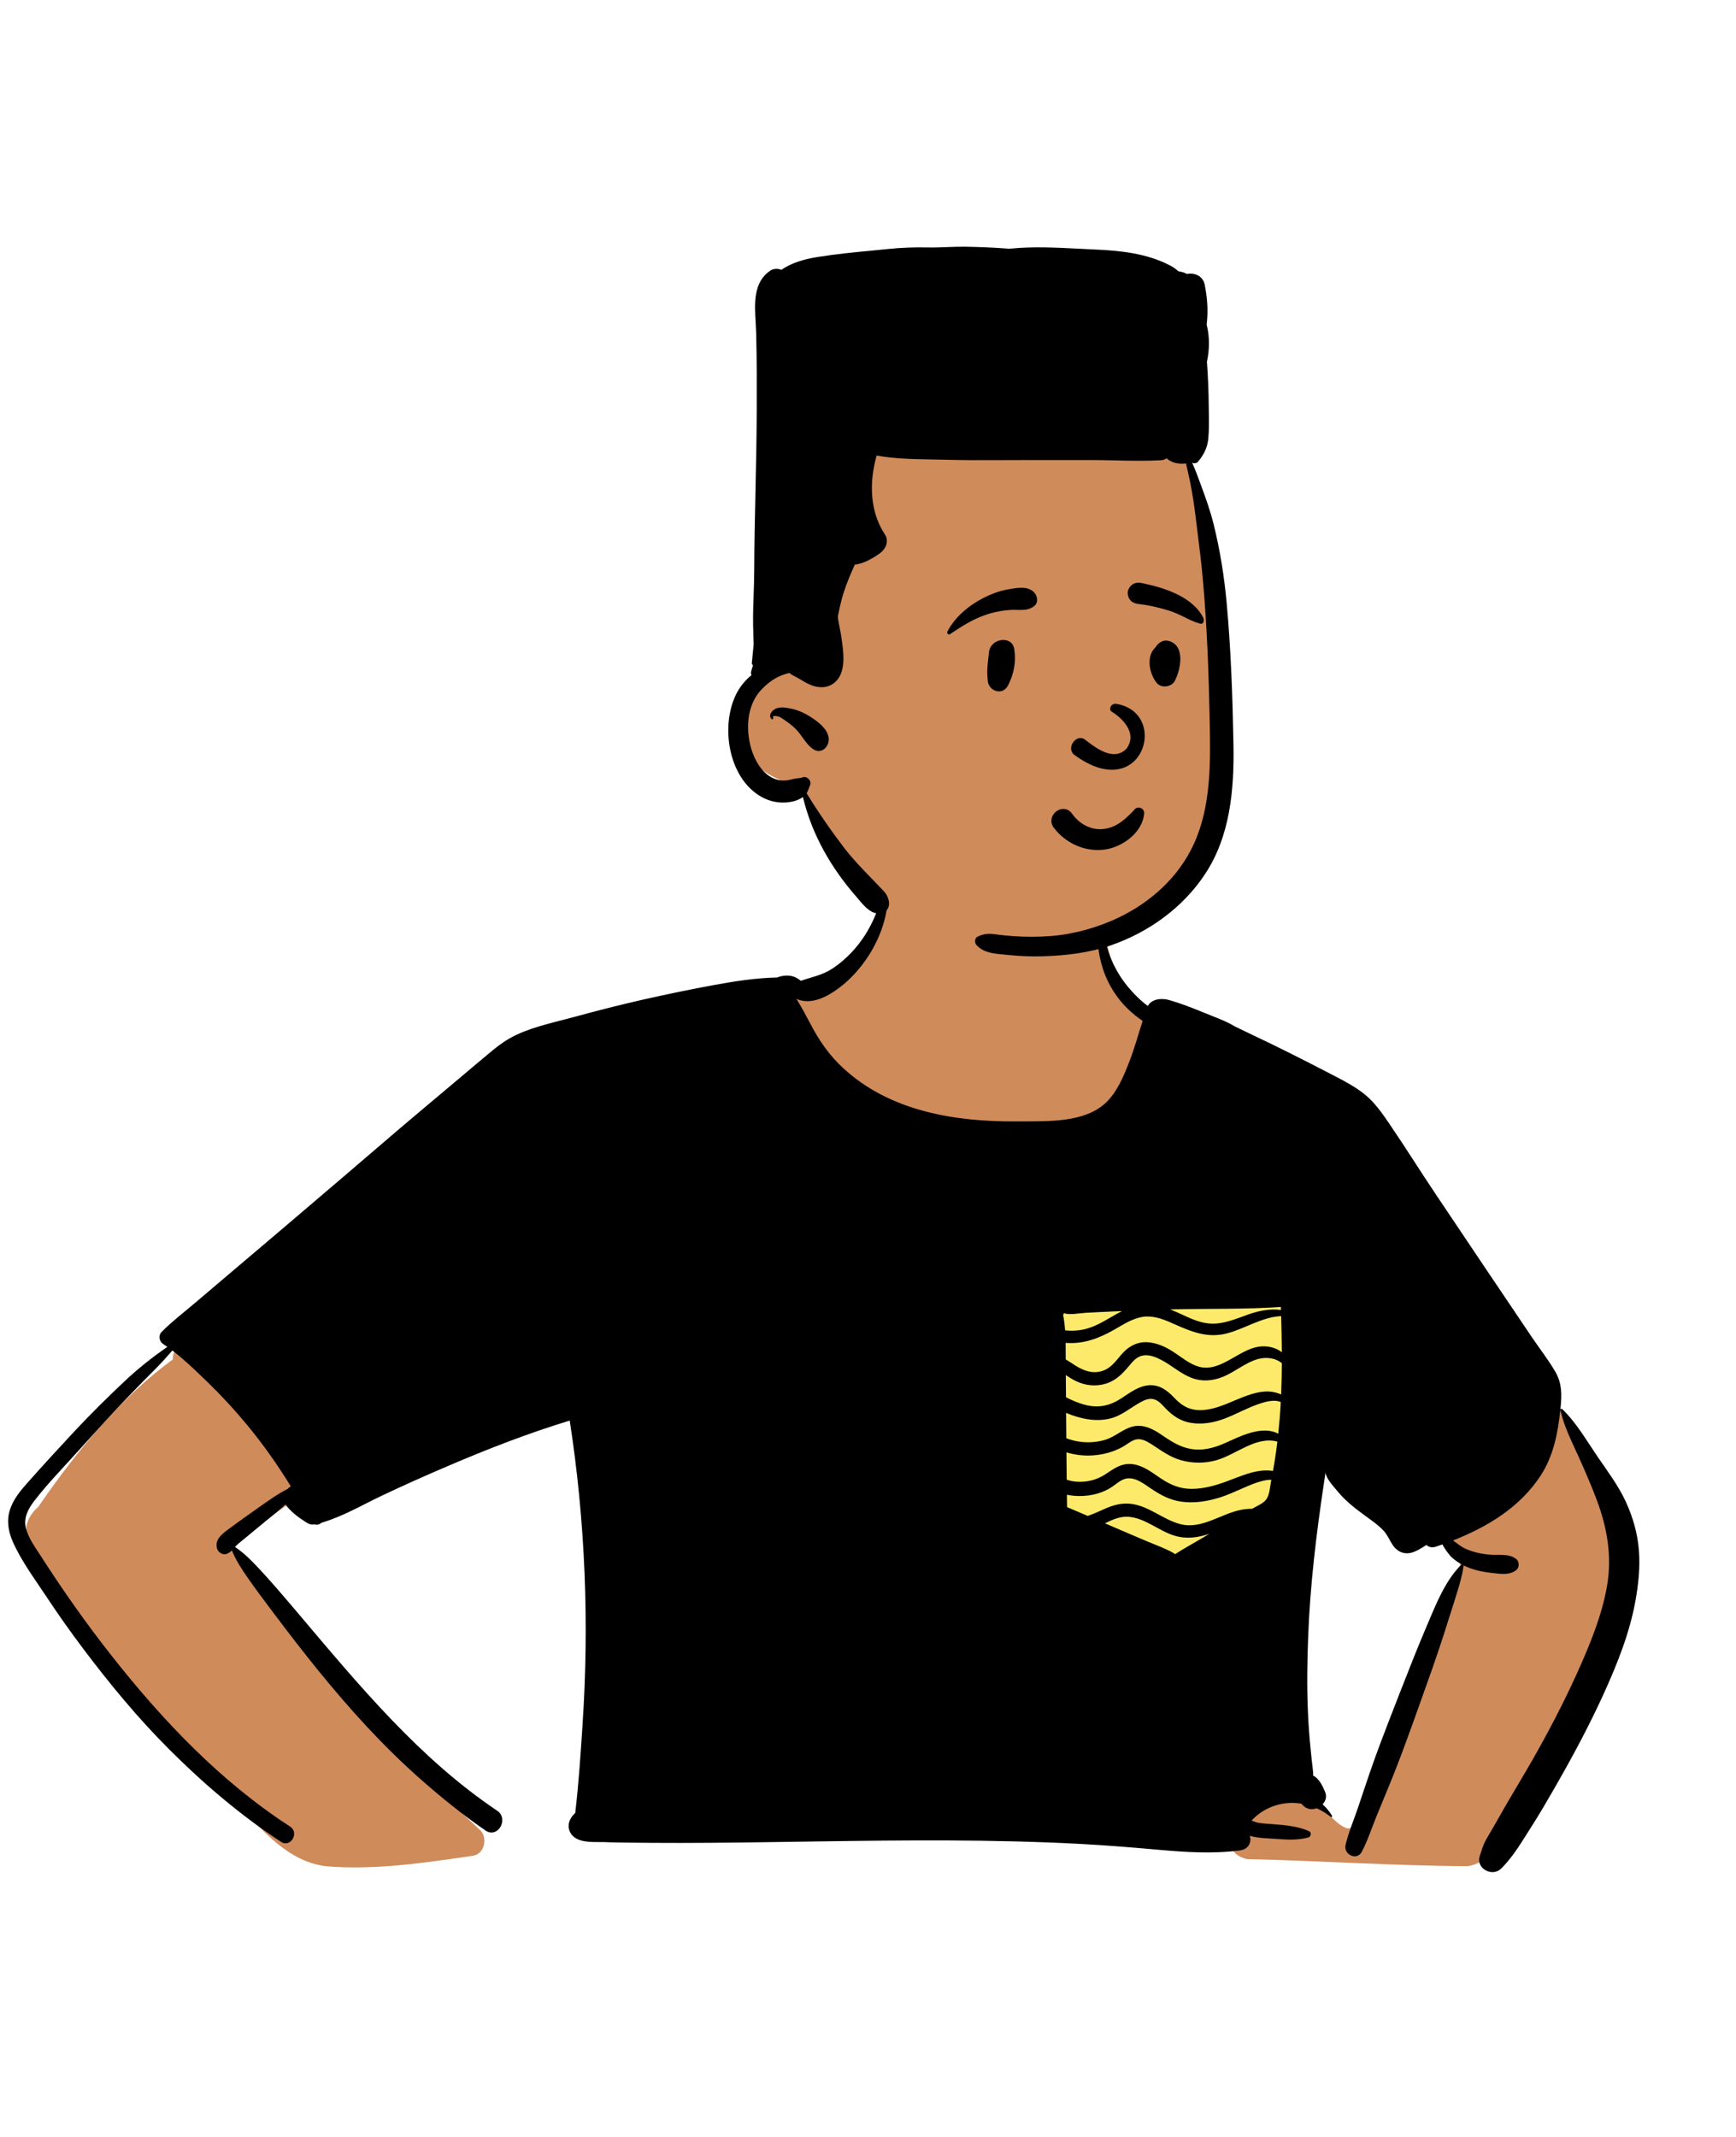 <svg width="39" height="48" viewBox="0 0 39 48" fill="none" xmlns="http://www.w3.org/2000/svg">
<path fill-rule="evenodd" clip-rule="evenodd" d="M20.407 19.09C22.086 18.97 24.389 19.303 24.875 21.218C25.025 21.916 25.322 22.221 25.821 22.677C28.986 26.73 17.942 27.411 17.375 23.459C16.179 23.895 14.877 23.987 13.68 24.428C13.031 24.668 12.443 25.046 11.879 25.442C9.579 27.076 7.312 28.757 5.02 30.402C5.907 30.811 7.593 32.371 6.906 33.419C6.746 33.623 6.508 33.764 6.298 33.913L6.187 33.992C5.949 34.163 5.547 34.454 5.326 34.613L5.285 34.642C5.269 34.654 5.25 34.667 5.234 34.679C6.834 37.019 8.707 39.179 10.785 41.107C10.962 41.272 10.889 41.64 10.633 41.682L10.328 41.727C9.343 41.871 8.34 42 7.347 41.922C6.381 41.817 5.798 40.961 5.137 40.341C3.818 38.992 2.59 37.552 1.471 36.032L1.447 36C1.099 35.524 0.637 35.037 0.603 34.423C0.542 34.238 0.704 33.973 0.86 33.847L0.913 33.77C1.75 32.566 2.697 31.405 3.883 30.534C3.879 30.404 3.939 30.267 4.058 30.181L9.016 26.592C10.295 25.711 11.484 24.676 12.87 23.965C14.288 23.282 15.888 23.255 17.341 22.685C17.372 22.274 18.235 22.169 18.208 22.233C19.119 21.683 19.588 21.029 19.733 20.427C19.877 19.826 19.698 19.277 20.407 19.09ZM32.668 31.977C34.201 29.669 35.662 32.222 36.3 33.761C37.054 35.867 35.493 38.458 34.484 40.273C34.112 40.777 33.624 41.841 32.969 41.918C31.319 41.911 29.666 41.795 28.015 41.76C26.949 41.496 28.445 39.893 29.478 40.478C29.791 40.596 29.948 40.951 30.253 41.065C30.364 41.089 30.372 41.039 30.417 40.929L30.423 40.913C30.504 40.721 30.582 40.529 30.662 40.336C31.334 38.68 32.045 37.039 32.751 35.398C32.902 35.042 32.69 34.748 32.415 34.536C32.205 34.363 31.299 33.939 32.152 34.126C31.823 33.363 32.218 32.588 32.668 31.977ZM28.861 28.818C29.009 28.799 29.199 28.948 29.221 29.092C29.41 30.288 29.2 31.469 28.948 32.638L28.902 32.852C28.809 33.278 28.706 33.713 28.474 34.087C28.238 34.468 27.881 34.755 27.471 34.93C26.156 35.455 24.52 34.936 23.552 33.956C22.933 33.108 23.478 32.042 23.581 31.112C23.483 30.862 23.447 30.572 23.39 30.314L23.383 30.283L23.163 29.319C23.114 29.107 23.269 28.816 23.523 28.845C25.297 29.049 27.09 29.04 28.861 28.818Z" fill="#D08B5B"/>
<rect x="23.062" y="28.869" width="6.228" height="6.262" fill="#FDEA6B"/>
<path fill-rule="evenodd" clip-rule="evenodd" d="M35.056 31.675C35.05 31.652 35.079 31.634 35.097 31.651C35.409 31.952 35.63 32.337 35.872 32.693C36.102 33.032 36.353 33.359 36.525 33.733C36.684 34.081 36.787 34.435 36.818 34.817C36.849 35.197 36.809 35.578 36.742 35.952C36.61 36.689 36.328 37.387 36.019 38.065C35.718 38.724 35.379 39.364 35.02 39.993L34.892 40.217C34.735 40.49 34.576 40.763 34.406 41.028C34.195 41.357 34.002 41.697 33.724 41.972C33.526 42.168 33.153 41.972 33.243 41.693C33.282 41.571 33.313 41.456 33.374 41.343C33.42 41.257 33.472 41.173 33.521 41.089C33.618 40.919 33.715 40.749 33.813 40.579C34.018 40.222 34.233 39.872 34.437 39.514C34.789 38.894 35.122 38.261 35.416 37.611L35.451 37.534C35.721 36.932 35.978 36.307 36.097 35.656C36.222 34.969 36.11 34.322 35.866 33.677C35.74 33.343 35.598 33.017 35.451 32.692L35.422 32.63C35.28 32.319 35.129 32.011 35.056 31.675ZM19.902 19.799C19.905 19.786 19.926 19.785 19.928 19.799C20.015 20.382 19.82 20.998 19.503 21.483C19.329 21.748 19.116 21.988 18.864 22.18L18.844 22.195C18.587 22.387 18.239 22.573 17.919 22.448C17.909 22.444 17.9 22.44 17.891 22.435C17.927 22.491 17.96 22.549 17.994 22.608C18.095 22.782 18.185 22.963 18.283 23.139C18.458 23.453 18.667 23.735 18.931 23.981C19.986 24.967 21.467 25.201 22.858 25.189L22.957 25.189C23.568 25.184 24.367 25.215 24.839 24.773C25.092 24.535 25.232 24.198 25.358 23.88C25.482 23.569 25.567 23.248 25.67 22.932C25.455 22.785 25.258 22.605 25.103 22.394C24.941 22.175 24.819 21.928 24.749 21.665L24.738 21.626C24.684 21.416 24.629 21.138 24.717 20.94C24.727 20.917 24.764 20.918 24.775 20.94C24.822 21.034 24.831 21.142 24.86 21.243C24.894 21.361 24.932 21.478 24.983 21.59C25.08 21.807 25.209 22.013 25.363 22.193C25.491 22.343 25.628 22.48 25.786 22.595C25.879 22.434 26.095 22.413 26.276 22.466C26.518 22.536 26.756 22.627 26.99 22.723L27.036 22.742C27.267 22.838 27.528 22.926 27.744 23.057C27.875 23.119 28.001 23.182 28.119 23.238C28.709 23.515 29.289 23.809 29.867 24.109L29.991 24.173C30.233 24.299 30.474 24.427 30.684 24.603C30.899 24.782 31.065 25.027 31.222 25.256C31.579 25.781 31.916 26.321 32.27 26.848C32.984 27.913 33.699 28.977 34.417 30.04C34.591 30.297 34.787 30.547 34.943 30.815C35.092 31.072 35.088 31.335 35.059 31.62L35.053 31.673C34.997 32.197 34.901 32.701 34.607 33.151C34.144 33.858 33.415 34.298 32.644 34.601C32.738 34.671 32.826 34.747 32.939 34.795C33.111 34.869 33.296 34.907 33.483 34.922C33.682 34.938 33.907 34.889 34.068 35.024C34.133 35.078 34.135 35.209 34.068 35.263C33.913 35.39 33.712 35.353 33.523 35.332L33.512 35.331C33.336 35.311 33.163 35.279 32.998 35.214C32.958 35.198 32.917 35.181 32.878 35.161C32.879 35.164 32.88 35.168 32.879 35.173C32.851 35.388 32.79 35.592 32.725 35.798L32.685 35.929C32.601 36.196 32.517 36.462 32.431 36.728C32.267 37.235 32.088 37.737 31.908 38.238L31.753 38.67C31.593 39.114 31.432 39.557 31.254 39.994C31.144 40.263 31.033 40.532 30.922 40.801C30.814 41.064 30.725 41.347 30.591 41.598C30.48 41.804 30.18 41.656 30.228 41.445C30.291 41.167 30.411 40.891 30.502 40.621C30.594 40.347 30.685 40.072 30.779 39.799C30.943 39.323 31.125 38.854 31.307 38.385L31.488 37.921C31.665 37.466 31.845 37.011 32.036 36.562L32.057 36.512C32.257 36.042 32.462 35.514 32.824 35.15C32.829 35.145 32.835 35.142 32.842 35.142C32.753 35.093 32.67 35.035 32.597 34.966L32.593 34.962C32.564 34.931 32.444 34.78 32.406 34.69C32.356 34.708 32.306 34.725 32.256 34.742C32.168 34.771 32.096 34.75 32.045 34.703L31.948 34.764C31.844 34.827 31.732 34.887 31.618 34.89C31.473 34.894 31.359 34.814 31.282 34.696C31.213 34.591 31.171 34.478 31.083 34.383C30.997 34.291 30.897 34.212 30.794 34.138L30.674 34.05C30.453 33.889 30.238 33.725 30.061 33.512C29.971 33.404 29.851 33.277 29.797 33.147C29.786 33.123 29.779 33.099 29.778 33.076C29.766 33.157 29.754 33.238 29.742 33.319C29.571 34.456 29.433 35.6 29.389 36.75C29.367 37.317 29.358 37.885 29.383 38.452C29.395 38.736 29.416 39.019 29.445 39.301C29.459 39.443 29.473 39.584 29.491 39.725L29.494 39.757C29.5 39.8 29.503 39.842 29.499 39.882C29.637 39.95 29.716 40.121 29.771 40.255C29.813 40.358 29.78 40.457 29.713 40.528C29.794 40.602 29.866 40.688 29.926 40.787C29.938 40.807 29.912 40.823 29.896 40.811C29.797 40.732 29.69 40.667 29.579 40.617C29.52 40.639 29.456 40.645 29.398 40.629C29.334 40.611 29.279 40.569 29.239 40.515C28.922 40.463 28.593 40.526 28.309 40.724C28.25 40.766 28.196 40.812 28.145 40.863C28.136 40.872 28.127 40.883 28.118 40.894L28.18 40.918C28.206 40.928 28.227 40.935 28.235 40.937C28.289 40.948 28.344 40.954 28.399 40.959L28.482 40.966C28.799 40.992 29.115 41.001 29.41 41.133C29.472 41.161 29.45 41.257 29.392 41.273C29.177 41.331 28.963 41.327 28.744 41.311L28.697 41.307C28.493 41.292 28.274 41.293 28.076 41.236C28.123 41.367 28.058 41.537 27.86 41.563C27.263 41.643 26.662 41.605 26.064 41.553C25.461 41.499 24.858 41.449 24.253 41.417C22.296 41.314 20.336 41.334 18.377 41.362L17.27 41.378C16.387 41.391 15.505 41.4 14.622 41.394L14.209 41.39C14.034 41.388 13.859 41.386 13.685 41.381L13.58 41.377C13.373 41.37 13.097 41.401 12.917 41.278C12.768 41.177 12.735 40.991 12.825 40.841C12.85 40.797 12.886 40.759 12.923 40.721C13 40.069 13.043 39.413 13.086 38.757C13.239 36.462 13.15 34.18 12.799 31.909C11.857 32.196 10.93 32.557 10.027 32.945C9.538 33.154 9.052 33.371 8.572 33.599C8.133 33.807 7.693 34.068 7.224 34.203C7.182 34.241 7.122 34.259 7.069 34.242L7.063 34.24H7.062C7.014 34.251 6.961 34.244 6.908 34.212C6.897 34.206 6.887 34.199 6.876 34.193L6.86 34.183C6.695 34.079 6.529 33.951 6.413 33.794C6.271 33.926 6.118 34.046 5.968 34.168C5.806 34.301 5.644 34.434 5.483 34.569C5.419 34.623 5.348 34.674 5.292 34.735L5.284 34.744C5.283 34.746 5.281 34.747 5.28 34.749C5.524 34.907 5.737 35.146 5.929 35.354C6.134 35.578 6.332 35.808 6.529 36.04L6.719 36.264C8.065 37.855 9.425 39.502 11.168 40.671C11.443 40.856 11.181 41.306 10.907 41.117C10.389 40.76 9.9 40.364 9.429 39.947C8.605 39.218 7.863 38.399 7.168 37.545C6.817 37.114 6.476 36.671 6.142 36.226L6.028 36.075C5.877 35.873 5.726 35.672 5.583 35.465L5.552 35.422C5.426 35.239 5.292 35.034 5.21 34.825C5.179 34.856 5.144 34.883 5.092 34.903C5.004 34.937 4.896 34.865 4.874 34.779C4.821 34.57 5.003 34.446 5.151 34.335C5.33 34.201 5.513 34.072 5.696 33.943L5.761 33.897C5.99 33.734 6.22 33.567 6.47 33.439C6.477 33.429 6.486 33.42 6.497 33.411C6.509 33.402 6.52 33.393 6.532 33.384C6.234 32.9 5.907 32.436 5.543 31.997C5.269 31.666 4.978 31.351 4.67 31.052L4.531 30.918C4.322 30.716 4.104 30.511 3.872 30.335L3.799 30.418C3.702 30.528 3.604 30.637 3.501 30.74C3.296 30.943 3.095 31.15 2.895 31.357C2.562 31.701 2.241 32.056 1.92 32.411L1.76 32.589C1.427 32.96 1.069 33.323 0.766 33.719L0.751 33.739C0.618 33.917 0.524 34.113 0.586 34.339C0.645 34.556 0.786 34.749 0.908 34.937L0.92 34.956C1.417 35.73 1.949 36.484 2.519 37.206C3.66 38.652 4.962 40.022 6.516 41.027C6.731 41.166 6.53 41.513 6.314 41.372C5.407 40.778 4.573 40.066 3.807 39.3C3.103 38.598 2.465 37.825 1.867 37.031C1.576 36.644 1.296 36.248 1.029 35.844C0.769 35.452 0.469 35.048 0.281 34.615C0.183 34.388 0.146 34.141 0.227 33.901C0.301 33.681 0.447 33.498 0.6 33.326L0.614 33.31C0.964 32.916 1.321 32.527 1.68 32.142C2.041 31.756 2.419 31.383 2.804 31.021C3.107 30.737 3.422 30.486 3.76 30.254C3.729 30.232 3.699 30.211 3.668 30.191C3.574 30.13 3.55 29.999 3.633 29.916C3.858 29.688 4.118 29.489 4.363 29.282C4.593 29.087 4.823 28.891 5.053 28.696C5.521 28.299 5.99 27.902 6.458 27.504C7.299 26.791 8.135 26.072 8.973 25.355C9.323 25.057 9.676 24.762 10.028 24.466L10.653 23.939L10.959 23.683C11.115 23.551 11.275 23.422 11.453 23.321C11.872 23.086 12.376 22.984 12.838 22.859L12.869 22.851C13.387 22.709 13.908 22.576 14.431 22.457C14.956 22.338 15.482 22.229 16.011 22.131C16.486 22.043 16.972 21.967 17.457 21.956C17.577 21.91 17.728 21.894 17.846 21.943C17.895 21.963 17.946 21.993 17.991 22.031C18.228 21.948 18.462 21.908 18.683 21.767C18.904 21.626 19.1 21.442 19.265 21.238C19.605 20.817 19.783 20.319 19.902 19.799ZM25.349 34.07C25.161 34.057 24.992 34.134 24.824 34.217C24.919 34.258 25.013 34.299 25.108 34.339L25.737 34.608C25.945 34.696 26.165 34.773 26.362 34.883C26.376 34.891 26.387 34.9 26.396 34.911C26.601 34.779 26.819 34.662 27.027 34.537C27.074 34.509 27.122 34.48 27.17 34.452C26.922 34.535 26.668 34.576 26.399 34.498C26.04 34.395 25.728 34.096 25.349 34.07ZM25.863 33.44L25.829 33.417C25.647 33.292 25.43 33.131 25.209 33.244C25.105 33.297 25.019 33.382 24.916 33.439C24.813 33.497 24.7 33.541 24.584 33.567C24.393 33.611 24.174 33.618 23.968 33.575L23.972 33.853C24.127 33.918 24.282 33.983 24.436 34.05C24.537 34.016 24.633 33.974 24.735 33.929L24.803 33.898C24.999 33.81 25.197 33.752 25.413 33.779C25.82 33.832 26.128 34.134 26.517 34.235C26.994 34.359 27.425 34.003 27.876 33.915C27.951 33.9 28.027 33.892 28.103 33.89L28.129 33.89L28.14 33.884C28.237 33.827 28.382 33.772 28.45 33.676C28.523 33.572 28.53 33.398 28.554 33.276C28.556 33.264 28.559 33.251 28.561 33.239C28.518 33.239 28.475 33.241 28.431 33.249C28.294 33.275 28.164 33.324 28.036 33.378C27.793 33.481 27.556 33.599 27.3 33.667C27.05 33.734 26.789 33.767 26.532 33.729C26.28 33.693 26.071 33.58 25.863 33.44ZM25.902 32.462L25.865 32.438C25.765 32.375 25.651 32.309 25.529 32.332C25.42 32.353 25.327 32.44 25.232 32.493C25.024 32.611 24.79 32.675 24.552 32.691C24.354 32.705 24.148 32.681 23.958 32.622L23.964 33.237C24.034 33.26 24.107 33.276 24.183 33.281C24.413 33.298 24.639 33.243 24.833 33.115L24.931 33.05C25.098 32.94 25.256 32.853 25.478 32.893C25.697 32.933 25.882 33.074 26.061 33.197L26.091 33.216C26.297 33.353 26.506 33.441 26.759 33.443C27.033 33.445 27.303 33.369 27.557 33.275C27.81 33.183 28.05 33.071 28.32 33.037C28.403 33.027 28.503 33.024 28.598 33.04C28.611 32.97 28.623 32.901 28.634 32.831C28.658 32.681 28.679 32.531 28.697 32.381C28.218 32.252 27.776 32.67 27.331 32.798C27.072 32.873 26.791 32.872 26.533 32.8C26.294 32.733 26.106 32.595 25.902 32.462ZM25.904 31.426C25.801 31.406 25.7 31.453 25.613 31.502C25.391 31.625 25.2 31.796 24.948 31.861C24.625 31.944 24.271 31.872 23.95 31.736C23.951 31.926 23.953 32.116 23.955 32.306C24.015 32.329 24.077 32.348 24.14 32.362C24.365 32.414 24.603 32.407 24.825 32.342C25.05 32.276 25.223 32.098 25.45 32.042C25.681 31.985 25.899 32.096 26.085 32.222L26.142 32.261C26.355 32.405 26.561 32.531 26.828 32.556C27.11 32.582 27.355 32.493 27.607 32.376L27.666 32.349C27.985 32.203 28.399 32.036 28.717 32.203C28.742 31.966 28.761 31.729 28.773 31.492C28.729 31.476 28.684 31.464 28.631 31.464C28.506 31.463 28.375 31.502 28.259 31.543C28.004 31.633 27.767 31.767 27.515 31.863C27.277 31.955 27.012 32.002 26.758 31.961C26.521 31.924 26.344 31.8 26.181 31.631L26.158 31.606C26.086 31.53 26.01 31.446 25.904 31.426ZM26.09 30.547C25.973 30.485 25.829 30.427 25.692 30.445C25.562 30.462 25.475 30.55 25.395 30.645L25.352 30.696C25.208 30.866 25.067 31.009 24.846 31.079C24.617 31.151 24.374 31.123 24.161 31.017C24.085 30.98 24.015 30.933 23.944 30.887L23.948 31.386C24.089 31.457 24.233 31.52 24.391 31.559C24.683 31.63 24.931 31.577 25.18 31.416L25.206 31.399C25.394 31.276 25.587 31.129 25.819 31.115C26.046 31.102 26.216 31.227 26.365 31.381L26.382 31.399C26.57 31.598 26.76 31.694 27.04 31.672C27.311 31.649 27.565 31.529 27.814 31.426L27.836 31.417C28.064 31.324 28.326 31.227 28.575 31.263C28.635 31.272 28.712 31.29 28.781 31.322C28.791 31.089 28.796 30.855 28.797 30.621C28.655 30.498 28.434 30.477 28.257 30.528C27.979 30.607 27.751 30.81 27.486 30.921C27.25 31.019 27.005 31.041 26.765 30.948C26.517 30.852 26.323 30.669 26.09 30.547ZM28.781 29.563C28.366 29.577 27.959 29.848 27.563 29.951C27.12 30.066 26.758 29.909 26.364 29.735L26.313 29.712C26.11 29.623 25.893 29.544 25.668 29.58C25.45 29.616 25.256 29.737 25.068 29.846L25.032 29.867C24.689 30.062 24.34 30.196 23.94 30.163C23.942 30.288 23.942 30.413 23.942 30.536C24.008 30.574 24.071 30.616 24.131 30.655L24.152 30.669C24.343 30.788 24.54 30.866 24.767 30.793C24.987 30.721 25.09 30.53 25.241 30.373C25.38 30.228 25.561 30.14 25.763 30.148C25.982 30.157 26.188 30.253 26.368 30.371C26.548 30.488 26.723 30.64 26.934 30.699C27.407 30.83 27.812 30.33 28.26 30.252C28.448 30.219 28.655 30.261 28.797 30.374C28.795 30.104 28.789 29.834 28.781 29.563ZM25.206 29.45C25.148 29.452 25.089 29.454 25.03 29.457C24.814 29.466 24.597 29.477 24.381 29.489C24.231 29.497 24.046 29.543 23.899 29.497C23.895 29.513 23.89 29.527 23.884 29.541C23.906 29.652 23.92 29.767 23.928 29.882C24.064 29.897 24.202 29.892 24.336 29.864C24.658 29.797 24.919 29.595 25.206 29.45ZM28.775 29.357C27.984 29.411 27.187 29.392 26.395 29.41L26.3 29.412C26.296 29.412 26.292 29.412 26.288 29.412C26.379 29.447 26.469 29.488 26.559 29.529L26.649 29.57C26.861 29.668 27.077 29.747 27.315 29.73C27.569 29.712 27.809 29.608 28.047 29.524C28.274 29.444 28.535 29.39 28.777 29.425C28.776 29.402 28.776 29.38 28.775 29.357Z" fill="black"/>
<path fill-rule="evenodd" clip-rule="evenodd" d="M22.204 7.992C23.977 7.992 26.573 9.179 26.768 10.322C26.998 11.668 27.509 16.729 27.231 18.386C26.953 20.042 25.868 21.266 23.469 21.266C21.071 21.266 19.28 19.954 18.869 19.504C18.458 19.054 17.96 17.653 17.96 17.653C17.96 17.653 16.647 17.43 16.641 16.38C16.635 15.331 17.3 15.006 17.3 15.006C17.3 15.006 16.941 10.652 17.696 9.574C18.452 8.496 20.43 7.992 22.204 7.992Z" fill="#D08B5B"/>
<path fill-rule="evenodd" clip-rule="evenodd" d="M27.557 13.537C27.654 14.595 27.691 15.662 27.71 16.724C27.728 17.73 27.64 18.78 27.068 19.64C26.568 20.393 25.806 20.939 24.958 21.234C24.476 21.402 23.941 21.465 23.432 21.48C23.168 21.488 22.904 21.477 22.643 21.45C22.61 21.446 22.577 21.443 22.544 21.44C22.322 21.42 22.102 21.401 21.941 21.233C21.89 21.18 21.89 21.071 21.965 21.037C22.109 20.971 22.206 20.965 22.363 20.986C22.493 21.004 22.624 21.018 22.755 21.027C23.036 21.047 23.319 21.047 23.6 21.026C24.117 20.986 24.645 20.84 25.114 20.618C25.85 20.27 26.482 19.7 26.823 18.951C27.214 18.094 27.194 17.102 27.176 16.18L27.175 16.142C27.155 15.118 27.117 14.097 27.028 13.077C26.995 12.691 26.947 12.307 26.899 11.922C26.885 11.814 26.872 11.706 26.859 11.598C26.827 11.336 26.786 11.076 26.735 10.817C26.719 10.739 26.701 10.662 26.683 10.584C26.67 10.526 26.657 10.468 26.644 10.409C26.623 10.413 26.602 10.415 26.58 10.416C26.45 10.42 26.307 10.388 26.21 10.295C26.173 10.321 26.126 10.336 26.069 10.339C25.722 10.357 25.371 10.349 25.021 10.341C24.83 10.337 24.639 10.333 24.449 10.333C23.909 10.332 23.369 10.333 22.829 10.334C22.747 10.335 22.664 10.335 22.582 10.335C22.125 10.337 21.666 10.339 21.21 10.326C21.113 10.324 21.015 10.322 20.918 10.32C20.509 10.313 20.093 10.306 19.694 10.232C19.527 10.825 19.533 11.477 19.88 12.006C19.978 12.156 19.898 12.332 19.771 12.425C19.64 12.52 19.405 12.666 19.205 12.681C19.197 12.699 19.189 12.716 19.181 12.734C19.169 12.76 19.158 12.786 19.146 12.812C19.05 13.031 18.964 13.251 18.904 13.483C18.872 13.603 18.846 13.724 18.823 13.846C18.825 13.868 18.827 13.889 18.829 13.91C18.829 13.912 18.829 13.914 18.83 13.916L18.83 13.917L18.834 13.942C18.836 13.957 18.839 13.972 18.842 13.987C18.851 14.033 18.859 14.079 18.869 14.126C18.898 14.274 18.92 14.424 18.936 14.575C18.965 14.85 18.962 15.209 18.694 15.372C18.551 15.459 18.379 15.45 18.227 15.391C18.143 15.359 18.069 15.315 17.993 15.269C17.977 15.26 17.962 15.251 17.945 15.241C17.921 15.227 17.896 15.214 17.871 15.2C17.839 15.184 17.808 15.167 17.777 15.148C17.762 15.139 17.748 15.128 17.735 15.116C17.633 15.137 17.534 15.178 17.479 15.205C17.33 15.28 17.199 15.387 17.087 15.51C16.851 15.773 16.78 16.143 16.813 16.487C16.844 16.806 16.97 17.174 17.221 17.386C17.331 17.479 17.468 17.533 17.613 17.532C17.684 17.531 17.749 17.516 17.818 17.498C17.847 17.49 17.88 17.487 17.912 17.483C17.954 17.479 17.997 17.474 18.032 17.46C18.125 17.423 18.239 17.537 18.201 17.63C18.193 17.651 18.186 17.671 18.178 17.69C18.162 17.736 18.146 17.778 18.121 17.817C18.38 18.24 18.663 18.65 18.964 19.044C19.155 19.293 19.37 19.515 19.586 19.737C19.677 19.831 19.768 19.925 19.858 20.021C19.992 20.165 20.047 20.447 19.806 20.508C19.593 20.563 19.428 20.367 19.297 20.213C19.28 20.192 19.263 20.172 19.247 20.153C18.674 19.5 18.24 18.75 18.038 17.903C17.946 17.968 17.841 18.003 17.731 18.018C17.51 18.049 17.288 18.005 17.095 17.893C16.364 17.471 16.187 16.327 16.529 15.611C16.612 15.438 16.734 15.284 16.883 15.165C16.871 15.142 16.866 15.116 16.874 15.088C16.887 15.038 16.901 14.989 16.917 14.941C16.9 14.933 16.888 14.918 16.89 14.895C16.902 14.776 16.913 14.657 16.925 14.537L16.931 14.472C16.929 14.408 16.927 14.343 16.925 14.279C16.921 14.13 16.916 13.982 16.918 13.833C16.92 13.674 16.925 13.515 16.931 13.357C16.937 13.174 16.943 12.992 16.944 12.809C16.946 12.218 16.959 11.627 16.972 11.036C16.985 10.437 16.998 9.838 17 9.239C17.002 8.657 17.003 8.074 16.988 7.492C16.987 7.488 16.987 7.484 16.987 7.48C16.987 7.476 16.987 7.473 16.987 7.469C16.985 7.398 16.98 7.323 16.976 7.245C16.95 6.82 16.921 6.334 17.306 6.079C17.38 6.03 17.473 6.029 17.555 6.061C17.788 5.898 18.081 5.819 18.361 5.774C18.774 5.707 19.19 5.667 19.606 5.627C19.728 5.615 19.849 5.603 19.971 5.591C20.251 5.562 20.547 5.552 20.829 5.558C20.976 5.561 21.124 5.556 21.272 5.55C21.412 5.545 21.552 5.54 21.691 5.542C22.017 5.548 22.346 5.56 22.673 5.587C22.68 5.586 22.688 5.585 22.696 5.585C22.704 5.584 22.712 5.583 22.719 5.583C23.215 5.535 23.71 5.56 24.206 5.585C24.326 5.591 24.446 5.598 24.566 5.603C25.152 5.627 25.771 5.688 26.298 5.97C26.366 6.006 26.423 6.047 26.472 6.093C26.541 6.102 26.606 6.122 26.665 6.154C26.835 6.12 27.024 6.196 27.064 6.394C27.122 6.683 27.145 6.974 27.11 7.267C27.109 7.271 27.109 7.275 27.108 7.278C27.108 7.282 27.108 7.285 27.107 7.289C27.178 7.561 27.173 7.858 27.114 8.126C27.139 8.465 27.153 8.804 27.155 9.144C27.155 9.195 27.156 9.247 27.157 9.298C27.16 9.483 27.162 9.668 27.145 9.851C27.126 10.057 27.042 10.22 26.909 10.376C26.884 10.405 26.841 10.41 26.806 10.403C26.797 10.401 26.789 10.399 26.782 10.396C26.848 10.537 26.902 10.685 26.955 10.829C26.967 10.862 26.979 10.893 26.99 10.925C27.093 11.203 27.193 11.485 27.264 11.772C27.408 12.352 27.502 12.942 27.557 13.537ZM17.605 16.16C17.575 16.139 17.545 16.119 17.513 16.103C17.509 16.101 17.337 16.046 17.37 16.119C17.382 16.143 17.352 16.171 17.331 16.149C17.272 16.089 17.305 16.016 17.362 15.962C17.464 15.865 17.616 15.887 17.742 15.911C17.916 15.943 18.085 16.019 18.232 16.117C18.39 16.223 18.585 16.369 18.616 16.569C18.645 16.753 18.462 16.955 18.275 16.832C18.173 16.766 18.102 16.666 18.031 16.567C17.98 16.496 17.929 16.425 17.866 16.365C17.793 16.295 17.714 16.233 17.63 16.177C17.621 16.171 17.613 16.166 17.605 16.16Z" fill="black"/>
<path fill-rule="evenodd" clip-rule="evenodd" d="M24.209 19.003C23.998 18.918 23.81 18.774 23.673 18.591C23.625 18.528 23.613 18.461 23.623 18.399C23.634 18.33 23.675 18.267 23.731 18.225C23.787 18.183 23.857 18.163 23.924 18.173C23.983 18.182 24.041 18.215 24.088 18.281L24.097 18.295C24.179 18.405 24.285 18.496 24.406 18.554C24.523 18.61 24.654 18.637 24.789 18.621C25.046 18.592 25.224 18.453 25.412 18.264C25.436 18.24 25.459 18.215 25.483 18.19C25.497 18.168 25.518 18.153 25.541 18.145C25.566 18.137 25.595 18.137 25.621 18.147C25.647 18.155 25.669 18.172 25.684 18.195C25.699 18.216 25.707 18.242 25.704 18.272C25.687 18.468 25.585 18.643 25.439 18.78C25.278 18.933 25.064 19.038 24.862 19.076C24.64 19.116 24.413 19.087 24.209 19.003ZM24.967 15.98C25.203 16.124 25.563 16.459 25.309 16.815C25.01 17.129 24.579 16.769 24.366 16.606C24.169 16.48 23.948 16.805 24.131 16.952C25.665 18.088 26.288 16.018 25.086 15.811C24.954 15.788 24.905 15.935 24.967 15.98ZM22.217 14.658C22.243 14.334 22.737 14.26 22.786 14.581C22.83 14.868 22.778 15.133 22.649 15.391C22.525 15.639 22.214 15.523 22.191 15.298C22.159 14.996 22.201 14.86 22.217 14.658ZM25.975 14.514C26.044 14.424 26.143 14.363 26.262 14.398C26.634 14.506 26.525 15.035 26.394 15.292C26.323 15.431 26.093 15.467 25.99 15.344C25.821 15.143 25.74 14.743 25.955 14.545C25.96 14.535 25.967 14.525 25.975 14.514ZM22.643 13.239L22.702 13.229C22.884 13.197 23.11 13.167 23.239 13.313C23.307 13.391 23.33 13.535 23.239 13.609C23.077 13.74 22.899 13.689 22.706 13.7C22.547 13.709 22.394 13.736 22.24 13.78C21.904 13.876 21.63 14.052 21.342 14.244C21.304 14.27 21.266 14.221 21.284 14.186C21.45 13.861 21.771 13.594 22.093 13.431C22.265 13.344 22.453 13.272 22.643 13.239ZM25.636 13.094L25.681 13.103C26.17 13.205 26.806 13.409 27.038 13.89C27.047 13.958 27.037 13.973 27.03 13.982L27.027 13.986C27.021 13.994 27.016 14.005 26.987 14.014C26.978 14.012 26.97 14.01 26.962 14.008C26.856 13.98 26.771 13.942 26.69 13.902L26.602 13.859C26.5 13.808 26.396 13.76 26.287 13.724C26.053 13.648 25.813 13.594 25.569 13.566C25.516 13.559 25.465 13.542 25.425 13.511C25.387 13.482 25.358 13.442 25.345 13.388C25.327 13.319 25.332 13.267 25.369 13.204C25.397 13.158 25.437 13.125 25.483 13.106C25.53 13.087 25.583 13.083 25.636 13.094Z" fill="black"/>
</svg>
